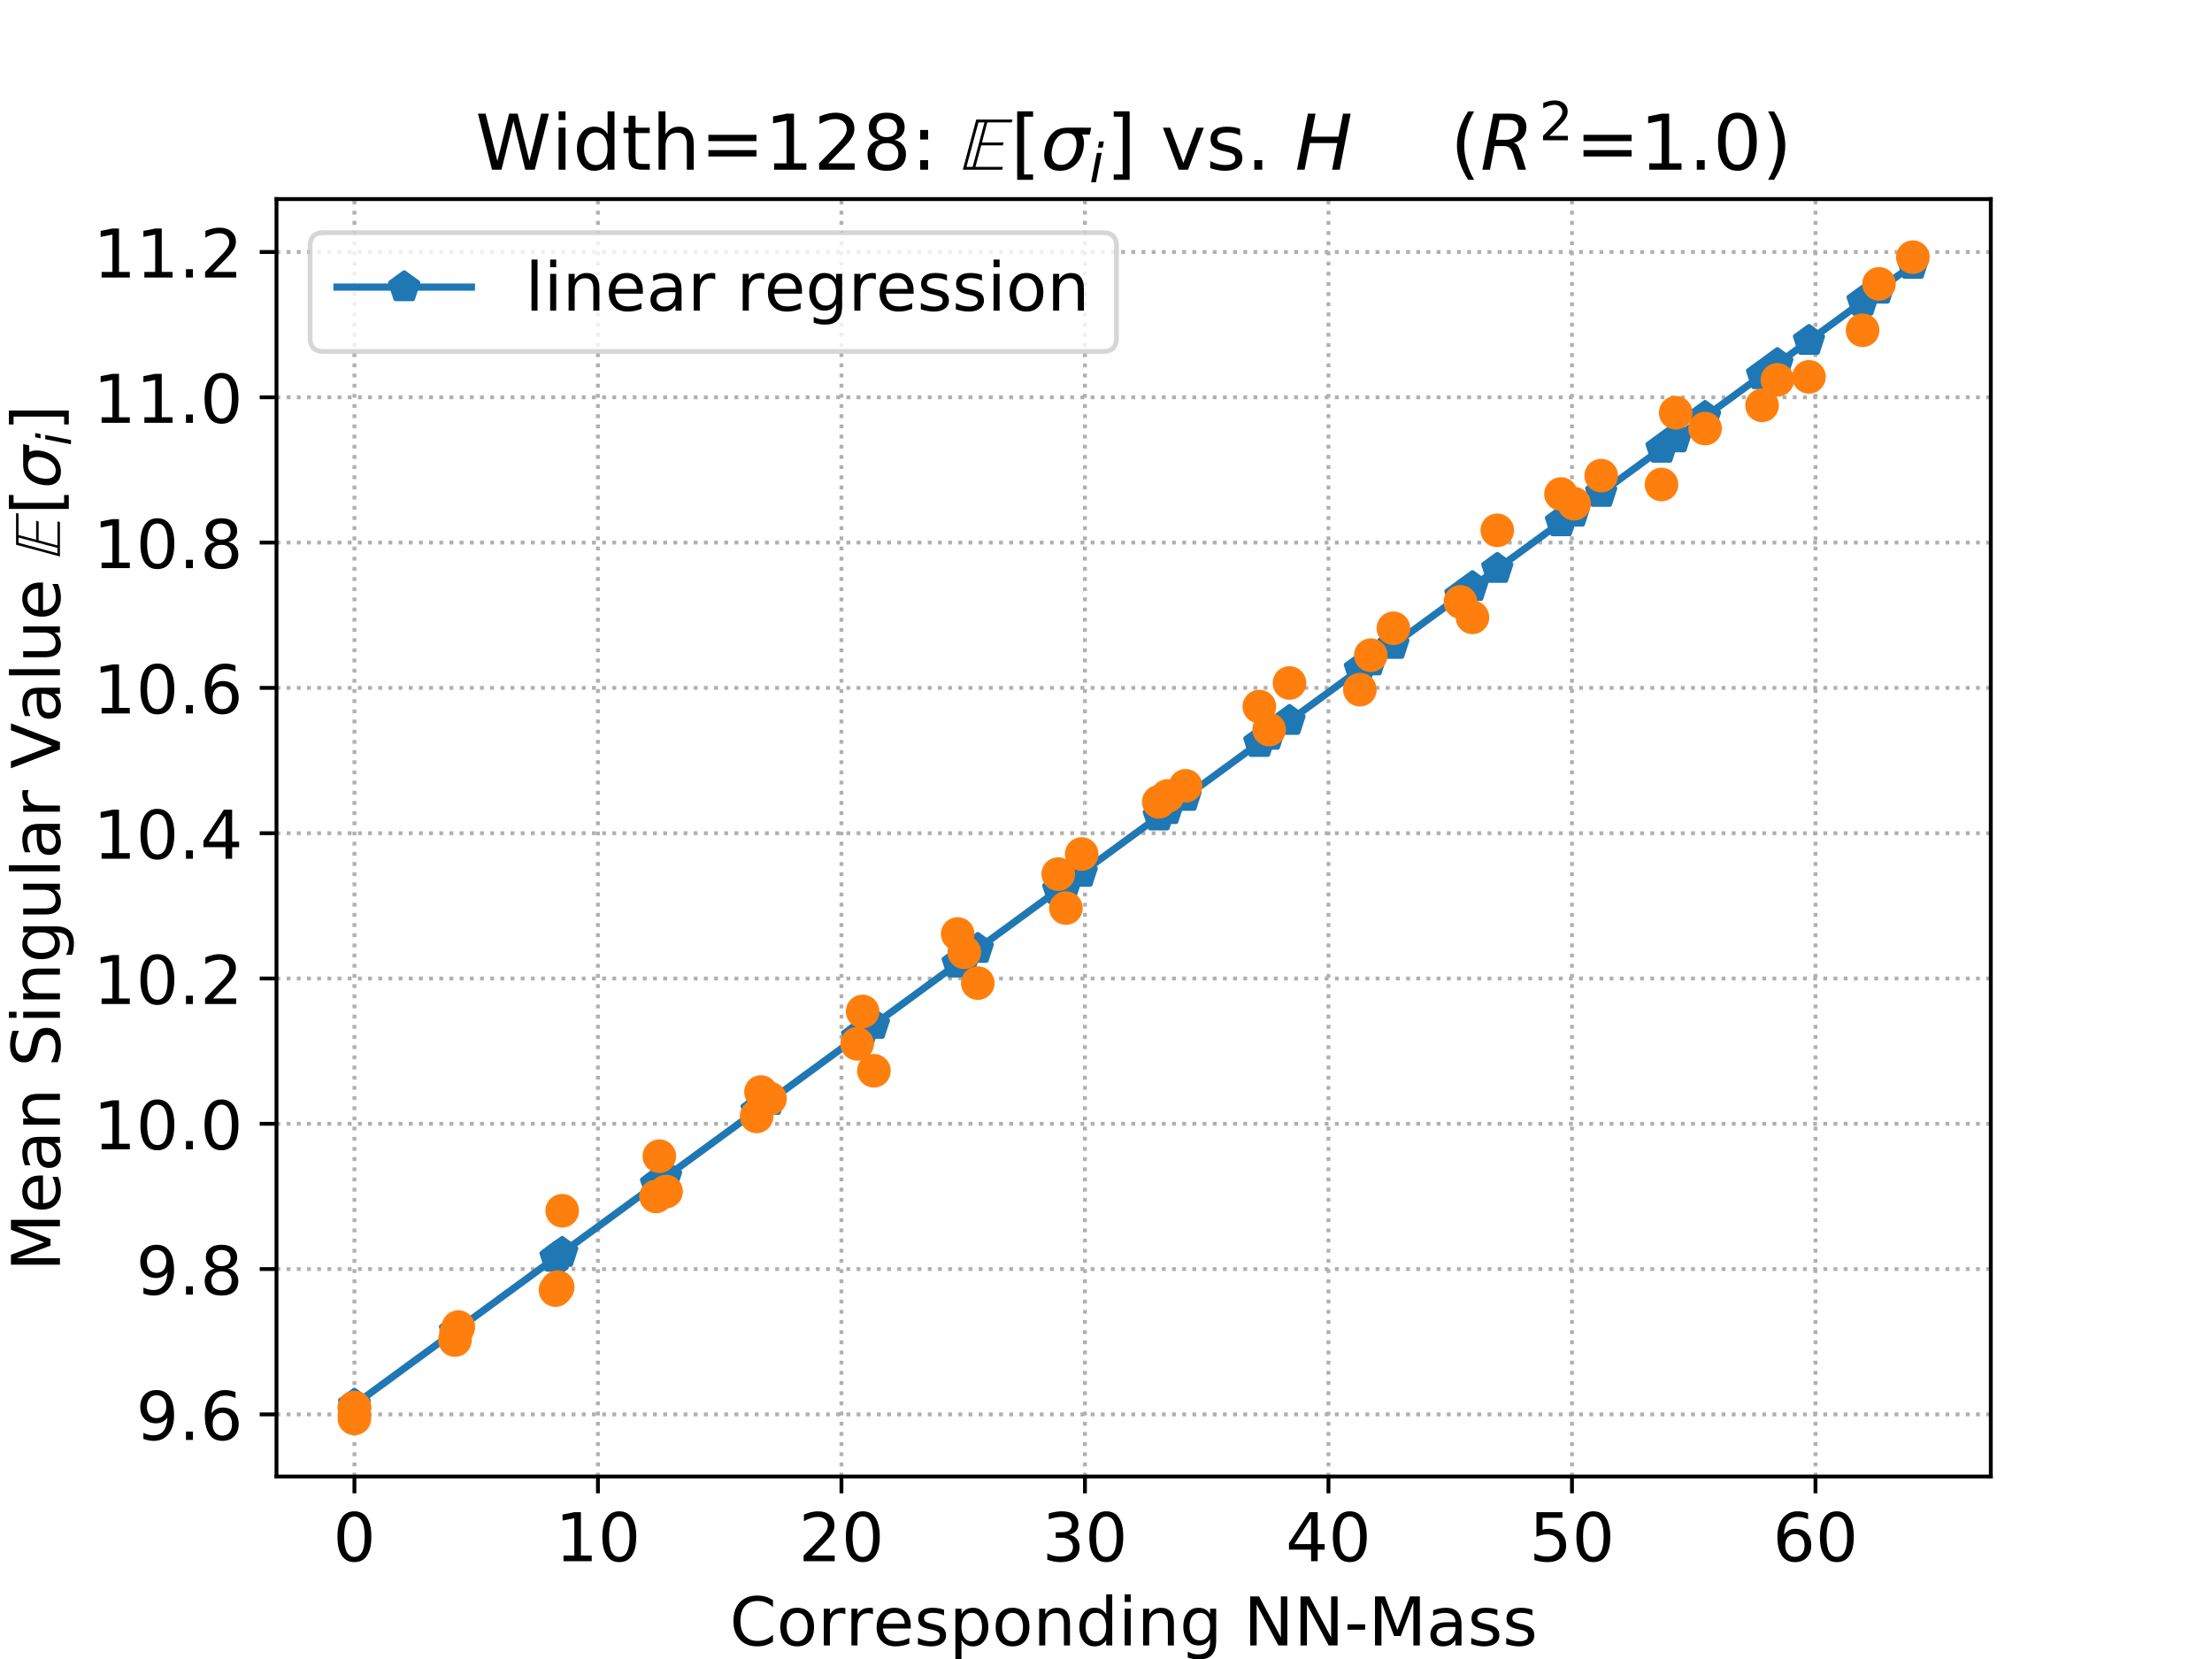 <?xml version="1.0" encoding="utf-8" standalone="no"?>
<!DOCTYPE svg PUBLIC "-//W3C//DTD SVG 1.1//EN"
  "http://www.w3.org/Graphics/SVG/1.1/DTD/svg11.dtd">
<!-- Created with matplotlib (https://matplotlib.org/) -->
<svg height="345.6pt" version="1.1" viewBox="0 0 460.8 345.6" width="460.8pt" xmlns="http://www.w3.org/2000/svg" xmlns:xlink="http://www.w3.org/1999/xlink">
 <defs>
  <style type="text/css">
*{stroke-linecap:butt;stroke-linejoin:round;}
  </style>
 </defs>
 <g id="figure_1">
  <g id="patch_1">
   <path d="M 0 345.6 
L 460.8 345.6 
L 460.8 0 
L 0 0 
z
" style="fill:#ffffff;"/>
  </g>
  <g id="axes_1">
   <g id="patch_2">
    <path d="M 57.6 307.584 
L 414.72 307.584 
L 414.72 41.472 
L 57.6 41.472 
z
" style="fill:#ffffff;"/>
   </g>
   <g id="matplotlib.axis_1">
    <g id="xtick_1">
     <g id="line2d_1">
      <path clip-path="url(#p4b15bfc94d)" d="M 73.833 307.584 
L 73.833 41.472 
" style="fill:none;stroke:#b0b0b0;stroke-dasharray:0.8,1.32;stroke-dashoffset:0;stroke-width:0.8;"/>
     </g>
     <g id="line2d_2">
      <defs>
       <path d="M 0 0 
L 0 3.5 
" id="m7ead5af8ed" style="stroke:#000000;stroke-width:0.8;"/>
      </defs>
      <g>
       <use style="stroke:#000000;stroke-width:0.8;" x="73.833" xlink:href="#m7ead5af8ed" y="307.584"/>
      </g>
     </g>
     <g id="text_1">
      <!-- 0 -->
      <defs>
       <path d="M 31.781 66.406 
Q 24.172 66.406 20.328 58.906 
Q 16.5 51.422 16.5 36.375 
Q 16.5 21.391 20.328 13.891 
Q 24.172 6.391 31.781 6.391 
Q 39.453 6.391 43.281 13.891 
Q 47.125 21.391 47.125 36.375 
Q 47.125 51.422 43.281 58.906 
Q 39.453 66.406 31.781 66.406 
z
M 31.781 74.219 
Q 44.047 74.219 50.516 64.516 
Q 56.984 54.828 56.984 36.375 
Q 56.984 17.969 50.516 8.266 
Q 44.047 -1.422 31.781 -1.422 
Q 19.531 -1.422 13.062 8.266 
Q 6.594 17.969 6.594 36.375 
Q 6.594 54.828 13.062 64.516 
Q 19.531 74.219 31.781 74.219 
z
" id="DejaVuSans-48"/>
      </defs>
      <g transform="translate(69.379 325.222)scale(0.14 -0.14)">
       <use xlink:href="#DejaVuSans-48"/>
      </g>
     </g>
    </g>
    <g id="xtick_2">
     <g id="line2d_3">
      <path clip-path="url(#p4b15bfc94d)" d="M 124.56 307.584 
L 124.56 41.472 
" style="fill:none;stroke:#b0b0b0;stroke-dasharray:0.8,1.32;stroke-dashoffset:0;stroke-width:0.8;"/>
     </g>
     <g id="line2d_4">
      <g>
       <use style="stroke:#000000;stroke-width:0.8;" x="124.56" xlink:href="#m7ead5af8ed" y="307.584"/>
      </g>
     </g>
     <g id="text_2">
      <!-- 10 -->
      <defs>
       <path d="M 12.406 8.297 
L 28.516 8.297 
L 28.516 63.922 
L 10.984 60.406 
L 10.984 69.391 
L 28.422 72.906 
L 38.281 72.906 
L 38.281 8.297 
L 54.391 8.297 
L 54.391 0 
L 12.406 0 
z
" id="DejaVuSans-49"/>
      </defs>
      <g transform="translate(115.653 325.222)scale(0.14 -0.14)">
       <use xlink:href="#DejaVuSans-49"/>
       <use x="63.623" xlink:href="#DejaVuSans-48"/>
      </g>
     </g>
    </g>
    <g id="xtick_3">
     <g id="line2d_5">
      <path clip-path="url(#p4b15bfc94d)" d="M 175.287 307.584 
L 175.287 41.472 
" style="fill:none;stroke:#b0b0b0;stroke-dasharray:0.8,1.32;stroke-dashoffset:0;stroke-width:0.8;"/>
     </g>
     <g id="line2d_6">
      <g>
       <use style="stroke:#000000;stroke-width:0.8;" x="175.287" xlink:href="#m7ead5af8ed" y="307.584"/>
      </g>
     </g>
     <g id="text_3">
      <!-- 20 -->
      <defs>
       <path d="M 19.188 8.297 
L 53.609 8.297 
L 53.609 0 
L 7.328 0 
L 7.328 8.297 
Q 12.938 14.109 22.625 23.891 
Q 32.328 33.688 34.812 36.531 
Q 39.547 41.844 41.422 45.531 
Q 43.312 49.219 43.312 52.781 
Q 43.312 58.594 39.234 62.25 
Q 35.156 65.922 28.609 65.922 
Q 23.969 65.922 18.812 64.312 
Q 13.672 62.703 7.812 59.422 
L 7.812 69.391 
Q 13.766 71.781 18.938 73 
Q 24.125 74.219 28.422 74.219 
Q 39.75 74.219 46.484 68.547 
Q 53.219 62.891 53.219 53.422 
Q 53.219 48.922 51.531 44.891 
Q 49.859 40.875 45.406 35.406 
Q 44.188 33.984 37.641 27.219 
Q 31.109 20.453 19.188 8.297 
z
" id="DejaVuSans-50"/>
      </defs>
      <g transform="translate(166.38 325.222)scale(0.14 -0.14)">
       <use xlink:href="#DejaVuSans-50"/>
       <use x="63.623" xlink:href="#DejaVuSans-48"/>
      </g>
     </g>
    </g>
    <g id="xtick_4">
     <g id="line2d_7">
      <path clip-path="url(#p4b15bfc94d)" d="M 226.015 307.584 
L 226.015 41.472 
" style="fill:none;stroke:#b0b0b0;stroke-dasharray:0.8,1.32;stroke-dashoffset:0;stroke-width:0.8;"/>
     </g>
     <g id="line2d_8">
      <g>
       <use style="stroke:#000000;stroke-width:0.8;" x="226.015" xlink:href="#m7ead5af8ed" y="307.584"/>
      </g>
     </g>
     <g id="text_4">
      <!-- 30 -->
      <defs>
       <path d="M 40.578 39.312 
Q 47.656 37.797 51.625 33 
Q 55.609 28.219 55.609 21.188 
Q 55.609 10.406 48.188 4.484 
Q 40.766 -1.422 27.094 -1.422 
Q 22.516 -1.422 17.656 -0.516 
Q 12.797 0.391 7.625 2.203 
L 7.625 11.719 
Q 11.719 9.328 16.594 8.109 
Q 21.484 6.891 26.812 6.891 
Q 36.078 6.891 40.938 10.547 
Q 45.797 14.203 45.797 21.188 
Q 45.797 27.641 41.281 31.266 
Q 36.766 34.906 28.719 34.906 
L 20.219 34.906 
L 20.219 43.016 
L 29.109 43.016 
Q 36.375 43.016 40.234 45.922 
Q 44.094 48.828 44.094 54.297 
Q 44.094 59.906 40.109 62.906 
Q 36.141 65.922 28.719 65.922 
Q 24.656 65.922 20.016 65.031 
Q 15.375 64.156 9.812 62.312 
L 9.812 71.094 
Q 15.438 72.656 20.344 73.438 
Q 25.25 74.219 29.594 74.219 
Q 40.828 74.219 47.359 69.109 
Q 53.906 64.016 53.906 55.328 
Q 53.906 49.266 50.438 45.094 
Q 46.969 40.922 40.578 39.312 
z
" id="DejaVuSans-51"/>
      </defs>
      <g transform="translate(217.107 325.222)scale(0.14 -0.14)">
       <use xlink:href="#DejaVuSans-51"/>
       <use x="63.623" xlink:href="#DejaVuSans-48"/>
      </g>
     </g>
    </g>
    <g id="xtick_5">
     <g id="line2d_9">
      <path clip-path="url(#p4b15bfc94d)" d="M 276.742 307.584 
L 276.742 41.472 
" style="fill:none;stroke:#b0b0b0;stroke-dasharray:0.8,1.32;stroke-dashoffset:0;stroke-width:0.8;"/>
     </g>
     <g id="line2d_10">
      <g>
       <use style="stroke:#000000;stroke-width:0.8;" x="276.742" xlink:href="#m7ead5af8ed" y="307.584"/>
      </g>
     </g>
     <g id="text_5">
      <!-- 40 -->
      <defs>
       <path d="M 37.797 64.312 
L 12.891 25.391 
L 37.797 25.391 
z
M 35.203 72.906 
L 47.609 72.906 
L 47.609 25.391 
L 58.016 25.391 
L 58.016 17.188 
L 47.609 17.188 
L 47.609 0 
L 37.797 0 
L 37.797 17.188 
L 4.891 17.188 
L 4.891 26.703 
z
" id="DejaVuSans-52"/>
      </defs>
      <g transform="translate(267.834 325.222)scale(0.14 -0.14)">
       <use xlink:href="#DejaVuSans-52"/>
       <use x="63.623" xlink:href="#DejaVuSans-48"/>
      </g>
     </g>
    </g>
    <g id="xtick_6">
     <g id="line2d_11">
      <path clip-path="url(#p4b15bfc94d)" d="M 327.469 307.584 
L 327.469 41.472 
" style="fill:none;stroke:#b0b0b0;stroke-dasharray:0.8,1.32;stroke-dashoffset:0;stroke-width:0.8;"/>
     </g>
     <g id="line2d_12">
      <g>
       <use style="stroke:#000000;stroke-width:0.8;" x="327.469" xlink:href="#m7ead5af8ed" y="307.584"/>
      </g>
     </g>
     <g id="text_6">
      <!-- 50 -->
      <defs>
       <path d="M 10.797 72.906 
L 49.516 72.906 
L 49.516 64.594 
L 19.828 64.594 
L 19.828 46.734 
Q 21.969 47.469 24.109 47.828 
Q 26.266 48.188 28.422 48.188 
Q 40.625 48.188 47.75 41.5 
Q 54.891 34.812 54.891 23.391 
Q 54.891 11.625 47.562 5.094 
Q 40.234 -1.422 26.906 -1.422 
Q 22.312 -1.422 17.547 -0.641 
Q 12.797 0.141 7.719 1.703 
L 7.719 11.625 
Q 12.109 9.234 16.797 8.062 
Q 21.484 6.891 26.703 6.891 
Q 35.156 6.891 40.078 11.328 
Q 45.016 15.766 45.016 23.391 
Q 45.016 31 40.078 35.438 
Q 35.156 39.891 26.703 39.891 
Q 22.75 39.891 18.812 39.016 
Q 14.891 38.141 10.797 36.281 
z
" id="DejaVuSans-53"/>
      </defs>
      <g transform="translate(318.562 325.222)scale(0.14 -0.14)">
       <use xlink:href="#DejaVuSans-53"/>
       <use x="63.623" xlink:href="#DejaVuSans-48"/>
      </g>
     </g>
    </g>
    <g id="xtick_7">
     <g id="line2d_13">
      <path clip-path="url(#p4b15bfc94d)" d="M 378.196 307.584 
L 378.196 41.472 
" style="fill:none;stroke:#b0b0b0;stroke-dasharray:0.8,1.32;stroke-dashoffset:0;stroke-width:0.8;"/>
     </g>
     <g id="line2d_14">
      <g>
       <use style="stroke:#000000;stroke-width:0.8;" x="378.196" xlink:href="#m7ead5af8ed" y="307.584"/>
      </g>
     </g>
     <g id="text_7">
      <!-- 60 -->
      <defs>
       <path d="M 33.016 40.375 
Q 26.375 40.375 22.484 35.828 
Q 18.609 31.297 18.609 23.391 
Q 18.609 15.531 22.484 10.953 
Q 26.375 6.391 33.016 6.391 
Q 39.656 6.391 43.531 10.953 
Q 47.406 15.531 47.406 23.391 
Q 47.406 31.297 43.531 35.828 
Q 39.656 40.375 33.016 40.375 
z
M 52.594 71.297 
L 52.594 62.312 
Q 48.875 64.062 45.094 64.984 
Q 41.312 65.922 37.594 65.922 
Q 27.828 65.922 22.672 59.328 
Q 17.531 52.734 16.797 39.406 
Q 19.672 43.656 24.016 45.922 
Q 28.375 48.188 33.594 48.188 
Q 44.578 48.188 50.953 41.516 
Q 57.328 34.859 57.328 23.391 
Q 57.328 12.156 50.688 5.359 
Q 44.047 -1.422 33.016 -1.422 
Q 20.359 -1.422 13.672 8.266 
Q 6.984 17.969 6.984 36.375 
Q 6.984 53.656 15.188 63.938 
Q 23.391 74.219 37.203 74.219 
Q 40.922 74.219 44.703 73.484 
Q 48.484 72.75 52.594 71.297 
z
" id="DejaVuSans-54"/>
      </defs>
      <g transform="translate(369.289 325.222)scale(0.14 -0.14)">
       <use xlink:href="#DejaVuSans-54"/>
       <use x="63.623" xlink:href="#DejaVuSans-48"/>
      </g>
     </g>
    </g>
    <g id="text_8">
     <!-- Corresponding NN-Mass -->
     <defs>
      <path d="M 64.406 67.281 
L 64.406 56.891 
Q 59.422 61.531 53.781 63.812 
Q 48.141 66.109 41.797 66.109 
Q 29.297 66.109 22.656 58.469 
Q 16.016 50.828 16.016 36.375 
Q 16.016 21.969 22.656 14.328 
Q 29.297 6.688 41.797 6.688 
Q 48.141 6.688 53.781 8.984 
Q 59.422 11.281 64.406 15.922 
L 64.406 5.609 
Q 59.234 2.094 53.438 0.328 
Q 47.656 -1.422 41.219 -1.422 
Q 24.656 -1.422 15.125 8.703 
Q 5.609 18.844 5.609 36.375 
Q 5.609 53.953 15.125 64.078 
Q 24.656 74.219 41.219 74.219 
Q 47.75 74.219 53.531 72.484 
Q 59.328 70.75 64.406 67.281 
z
" id="DejaVuSans-67"/>
      <path d="M 30.609 48.391 
Q 23.391 48.391 19.188 42.75 
Q 14.984 37.109 14.984 27.297 
Q 14.984 17.484 19.156 11.844 
Q 23.344 6.203 30.609 6.203 
Q 37.797 6.203 41.984 11.859 
Q 46.188 17.531 46.188 27.297 
Q 46.188 37.016 41.984 42.703 
Q 37.797 48.391 30.609 48.391 
z
M 30.609 56 
Q 42.328 56 49.016 48.375 
Q 55.719 40.766 55.719 27.297 
Q 55.719 13.875 49.016 6.219 
Q 42.328 -1.422 30.609 -1.422 
Q 18.844 -1.422 12.172 6.219 
Q 5.516 13.875 5.516 27.297 
Q 5.516 40.766 12.172 48.375 
Q 18.844 56 30.609 56 
z
" id="DejaVuSans-111"/>
      <path d="M 41.109 46.297 
Q 39.594 47.172 37.812 47.578 
Q 36.031 48 33.891 48 
Q 26.266 48 22.188 43.047 
Q 18.109 38.094 18.109 28.812 
L 18.109 0 
L 9.078 0 
L 9.078 54.688 
L 18.109 54.688 
L 18.109 46.188 
Q 20.953 51.172 25.484 53.578 
Q 30.031 56 36.531 56 
Q 37.453 56 38.578 55.875 
Q 39.703 55.766 41.062 55.516 
z
" id="DejaVuSans-114"/>
      <path d="M 56.203 29.594 
L 56.203 25.203 
L 14.891 25.203 
Q 15.484 15.922 20.484 11.062 
Q 25.484 6.203 34.422 6.203 
Q 39.594 6.203 44.453 7.469 
Q 49.312 8.734 54.109 11.281 
L 54.109 2.781 
Q 49.266 0.734 44.188 -0.344 
Q 39.109 -1.422 33.891 -1.422 
Q 20.797 -1.422 13.156 6.188 
Q 5.516 13.812 5.516 26.812 
Q 5.516 40.234 12.766 48.109 
Q 20.016 56 32.328 56 
Q 43.359 56 49.781 48.891 
Q 56.203 41.797 56.203 29.594 
z
M 47.219 32.234 
Q 47.125 39.594 43.094 43.984 
Q 39.062 48.391 32.422 48.391 
Q 24.906 48.391 20.391 44.141 
Q 15.875 39.891 15.188 32.172 
z
" id="DejaVuSans-101"/>
      <path d="M 44.281 53.078 
L 44.281 44.578 
Q 40.484 46.531 36.375 47.5 
Q 32.281 48.484 27.875 48.484 
Q 21.188 48.484 17.844 46.438 
Q 14.5 44.391 14.5 40.281 
Q 14.5 37.156 16.891 35.375 
Q 19.281 33.594 26.516 31.984 
L 29.594 31.297 
Q 39.156 29.25 43.188 25.516 
Q 47.219 21.781 47.219 15.094 
Q 47.219 7.469 41.188 3.016 
Q 35.156 -1.422 24.609 -1.422 
Q 20.219 -1.422 15.453 -0.562 
Q 10.688 0.297 5.422 2 
L 5.422 11.281 
Q 10.406 8.688 15.234 7.391 
Q 20.062 6.109 24.812 6.109 
Q 31.156 6.109 34.562 8.281 
Q 37.984 10.453 37.984 14.406 
Q 37.984 18.062 35.516 20.016 
Q 33.062 21.969 24.703 23.781 
L 21.578 24.516 
Q 13.234 26.266 9.516 29.906 
Q 5.812 33.547 5.812 39.891 
Q 5.812 47.609 11.281 51.797 
Q 16.75 56 26.812 56 
Q 31.781 56 36.172 55.266 
Q 40.578 54.547 44.281 53.078 
z
" id="DejaVuSans-115"/>
      <path d="M 18.109 8.203 
L 18.109 -20.797 
L 9.078 -20.797 
L 9.078 54.688 
L 18.109 54.688 
L 18.109 46.391 
Q 20.953 51.266 25.266 53.625 
Q 29.594 56 35.594 56 
Q 45.562 56 51.781 48.094 
Q 58.016 40.188 58.016 27.297 
Q 58.016 14.406 51.781 6.484 
Q 45.562 -1.422 35.594 -1.422 
Q 29.594 -1.422 25.266 0.953 
Q 20.953 3.328 18.109 8.203 
z
M 48.688 27.297 
Q 48.688 37.203 44.609 42.844 
Q 40.531 48.484 33.406 48.484 
Q 26.266 48.484 22.188 42.844 
Q 18.109 37.203 18.109 27.297 
Q 18.109 17.391 22.188 11.75 
Q 26.266 6.109 33.406 6.109 
Q 40.531 6.109 44.609 11.75 
Q 48.688 17.391 48.688 27.297 
z
" id="DejaVuSans-112"/>
      <path d="M 54.891 33.016 
L 54.891 0 
L 45.906 0 
L 45.906 32.719 
Q 45.906 40.484 42.875 44.328 
Q 39.844 48.188 33.797 48.188 
Q 26.516 48.188 22.312 43.547 
Q 18.109 38.922 18.109 30.906 
L 18.109 0 
L 9.078 0 
L 9.078 54.688 
L 18.109 54.688 
L 18.109 46.188 
Q 21.344 51.125 25.703 53.562 
Q 30.078 56 35.797 56 
Q 45.219 56 50.047 50.172 
Q 54.891 44.344 54.891 33.016 
z
" id="DejaVuSans-110"/>
      <path d="M 45.406 46.391 
L 45.406 75.984 
L 54.391 75.984 
L 54.391 0 
L 45.406 0 
L 45.406 8.203 
Q 42.578 3.328 38.25 0.953 
Q 33.938 -1.422 27.875 -1.422 
Q 17.969 -1.422 11.734 6.484 
Q 5.516 14.406 5.516 27.297 
Q 5.516 40.188 11.734 48.094 
Q 17.969 56 27.875 56 
Q 33.938 56 38.25 53.625 
Q 42.578 51.266 45.406 46.391 
z
M 14.797 27.297 
Q 14.797 17.391 18.875 11.75 
Q 22.953 6.109 30.078 6.109 
Q 37.203 6.109 41.297 11.75 
Q 45.406 17.391 45.406 27.297 
Q 45.406 37.203 41.297 42.844 
Q 37.203 48.484 30.078 48.484 
Q 22.953 48.484 18.875 42.844 
Q 14.797 37.203 14.797 27.297 
z
" id="DejaVuSans-100"/>
      <path d="M 9.422 54.688 
L 18.406 54.688 
L 18.406 0 
L 9.422 0 
z
M 9.422 75.984 
L 18.406 75.984 
L 18.406 64.594 
L 9.422 64.594 
z
" id="DejaVuSans-105"/>
      <path d="M 45.406 27.984 
Q 45.406 37.75 41.375 43.109 
Q 37.359 48.484 30.078 48.484 
Q 22.859 48.484 18.828 43.109 
Q 14.797 37.75 14.797 27.984 
Q 14.797 18.266 18.828 12.891 
Q 22.859 7.516 30.078 7.516 
Q 37.359 7.516 41.375 12.891 
Q 45.406 18.266 45.406 27.984 
z
M 54.391 6.781 
Q 54.391 -7.172 48.188 -13.984 
Q 42 -20.797 29.203 -20.797 
Q 24.469 -20.797 20.266 -20.094 
Q 16.062 -19.391 12.109 -17.922 
L 12.109 -9.188 
Q 16.062 -11.328 19.922 -12.344 
Q 23.781 -13.375 27.781 -13.375 
Q 36.625 -13.375 41.016 -8.766 
Q 45.406 -4.156 45.406 5.172 
L 45.406 9.625 
Q 42.625 4.781 38.281 2.391 
Q 33.938 0 27.875 0 
Q 17.828 0 11.672 7.656 
Q 5.516 15.328 5.516 27.984 
Q 5.516 40.672 11.672 48.328 
Q 17.828 56 27.875 56 
Q 33.938 56 38.281 53.609 
Q 42.625 51.219 45.406 46.391 
L 45.406 54.688 
L 54.391 54.688 
z
" id="DejaVuSans-103"/>
      <path id="DejaVuSans-32"/>
      <path d="M 9.812 72.906 
L 23.094 72.906 
L 55.422 11.922 
L 55.422 72.906 
L 64.984 72.906 
L 64.984 0 
L 51.703 0 
L 19.391 60.984 
L 19.391 0 
L 9.812 0 
z
" id="DejaVuSans-78"/>
      <path d="M 4.891 31.391 
L 31.203 31.391 
L 31.203 23.391 
L 4.891 23.391 
z
" id="DejaVuSans-45"/>
      <path d="M 9.812 72.906 
L 24.516 72.906 
L 43.109 23.297 
L 61.812 72.906 
L 76.516 72.906 
L 76.516 0 
L 66.891 0 
L 66.891 64.016 
L 48.094 14.016 
L 38.188 14.016 
L 19.391 64.016 
L 19.391 0 
L 9.812 0 
z
" id="DejaVuSans-77"/>
      <path d="M 34.281 27.484 
Q 23.391 27.484 19.188 25 
Q 14.984 22.516 14.984 16.5 
Q 14.984 11.719 18.141 8.906 
Q 21.297 6.109 26.703 6.109 
Q 34.188 6.109 38.703 11.406 
Q 43.219 16.703 43.219 25.484 
L 43.219 27.484 
z
M 52.203 31.203 
L 52.203 0 
L 43.219 0 
L 43.219 8.297 
Q 40.141 3.328 35.547 0.953 
Q 30.953 -1.422 24.312 -1.422 
Q 15.922 -1.422 10.953 3.297 
Q 6 8.016 6 15.922 
Q 6 25.141 12.172 29.828 
Q 18.359 34.516 30.609 34.516 
L 43.219 34.516 
L 43.219 35.406 
Q 43.219 41.609 39.141 45 
Q 35.062 48.391 27.688 48.391 
Q 23 48.391 18.547 47.266 
Q 14.109 46.141 10.016 43.891 
L 10.016 52.203 
Q 14.938 54.109 19.578 55.047 
Q 24.219 56 28.609 56 
Q 40.484 56 46.344 49.844 
Q 52.203 43.703 52.203 31.203 
z
" id="DejaVuSans-97"/>
     </defs>
     <g transform="translate(152.005 342.771)scale(0.14 -0.14)">
      <use xlink:href="#DejaVuSans-67"/>
      <use x="69.824" xlink:href="#DejaVuSans-111"/>
      <use x="131.006" xlink:href="#DejaVuSans-114"/>
      <use x="172.104" xlink:href="#DejaVuSans-114"/>
      <use x="213.186" xlink:href="#DejaVuSans-101"/>
      <use x="274.709" xlink:href="#DejaVuSans-115"/>
      <use x="326.809" xlink:href="#DejaVuSans-112"/>
      <use x="390.285" xlink:href="#DejaVuSans-111"/>
      <use x="451.467" xlink:href="#DejaVuSans-110"/>
      <use x="514.846" xlink:href="#DejaVuSans-100"/>
      <use x="578.322" xlink:href="#DejaVuSans-105"/>
      <use x="606.105" xlink:href="#DejaVuSans-110"/>
      <use x="669.484" xlink:href="#DejaVuSans-103"/>
      <use x="732.961" xlink:href="#DejaVuSans-32"/>
      <use x="764.748" xlink:href="#DejaVuSans-78"/>
      <use x="839.553" xlink:href="#DejaVuSans-78"/>
      <use x="914.357" xlink:href="#DejaVuSans-45"/>
      <use x="950.441" xlink:href="#DejaVuSans-77"/>
      <use x="1036.721" xlink:href="#DejaVuSans-97"/>
      <use x="1098" xlink:href="#DejaVuSans-115"/>
      <use x="1150.1" xlink:href="#DejaVuSans-115"/>
     </g>
    </g>
   </g>
   <g id="matplotlib.axis_2">
    <g id="ytick_1">
     <g id="line2d_15">
      <path clip-path="url(#p4b15bfc94d)" d="M 57.6 294.642 
L 414.72 294.642 
" style="fill:none;stroke:#b0b0b0;stroke-dasharray:0.8,1.32;stroke-dashoffset:0;stroke-width:0.8;"/>
     </g>
     <g id="line2d_16">
      <defs>
       <path d="M 0 0 
L -3.5 0 
" id="m0103aa1f0a" style="stroke:#000000;stroke-width:0.8;"/>
      </defs>
      <g>
       <use style="stroke:#000000;stroke-width:0.8;" x="57.6" xlink:href="#m0103aa1f0a" y="294.642"/>
      </g>
     </g>
     <g id="text_9">
      <!-- 9.6 -->
      <defs>
       <path d="M 10.984 1.516 
L 10.984 10.5 
Q 14.703 8.734 18.5 7.812 
Q 22.312 6.891 25.984 6.891 
Q 35.75 6.891 40.891 13.453 
Q 46.047 20.016 46.781 33.406 
Q 43.953 29.203 39.594 26.953 
Q 35.25 24.703 29.984 24.703 
Q 19.047 24.703 12.672 31.312 
Q 6.297 37.938 6.297 49.422 
Q 6.297 60.641 12.938 67.422 
Q 19.578 74.219 30.609 74.219 
Q 43.266 74.219 49.922 64.516 
Q 56.594 54.828 56.594 36.375 
Q 56.594 19.141 48.406 8.859 
Q 40.234 -1.422 26.422 -1.422 
Q 22.703 -1.422 18.891 -0.688 
Q 15.094 0.047 10.984 1.516 
z
M 30.609 32.422 
Q 37.25 32.422 41.125 36.953 
Q 45.016 41.5 45.016 49.422 
Q 45.016 57.281 41.125 61.844 
Q 37.25 66.406 30.609 66.406 
Q 23.969 66.406 20.094 61.844 
Q 16.219 57.281 16.219 49.422 
Q 16.219 41.5 20.094 36.953 
Q 23.969 32.422 30.609 32.422 
z
" id="DejaVuSans-57"/>
       <path d="M 10.688 12.406 
L 21 12.406 
L 21 0 
L 10.688 0 
z
" id="DejaVuSans-46"/>
      </defs>
      <g transform="translate(28.336 299.961)scale(0.14 -0.14)">
       <use xlink:href="#DejaVuSans-57"/>
       <use x="63.623" xlink:href="#DejaVuSans-46"/>
       <use x="95.41" xlink:href="#DejaVuSans-54"/>
      </g>
     </g>
    </g>
    <g id="ytick_2">
     <g id="line2d_17">
      <path clip-path="url(#p4b15bfc94d)" d="M 57.6 264.374 
L 414.72 264.374 
" style="fill:none;stroke:#b0b0b0;stroke-dasharray:0.8,1.32;stroke-dashoffset:0;stroke-width:0.8;"/>
     </g>
     <g id="line2d_18">
      <g>
       <use style="stroke:#000000;stroke-width:0.8;" x="57.6" xlink:href="#m0103aa1f0a" y="264.374"/>
      </g>
     </g>
     <g id="text_10">
      <!-- 9.8 -->
      <defs>
       <path d="M 31.781 34.625 
Q 24.75 34.625 20.719 30.859 
Q 16.703 27.094 16.703 20.516 
Q 16.703 13.922 20.719 10.156 
Q 24.75 6.391 31.781 6.391 
Q 38.812 6.391 42.859 10.172 
Q 46.922 13.969 46.922 20.516 
Q 46.922 27.094 42.891 30.859 
Q 38.875 34.625 31.781 34.625 
z
M 21.922 38.812 
Q 15.578 40.375 12.031 44.719 
Q 8.5 49.078 8.5 55.328 
Q 8.5 64.062 14.719 69.141 
Q 20.953 74.219 31.781 74.219 
Q 42.672 74.219 48.875 69.141 
Q 55.078 64.062 55.078 55.328 
Q 55.078 49.078 51.531 44.719 
Q 48 40.375 41.703 38.812 
Q 48.828 37.156 52.797 32.312 
Q 56.781 27.484 56.781 20.516 
Q 56.781 9.906 50.312 4.234 
Q 43.844 -1.422 31.781 -1.422 
Q 19.734 -1.422 13.25 4.234 
Q 6.781 9.906 6.781 20.516 
Q 6.781 27.484 10.781 32.312 
Q 14.797 37.156 21.922 38.812 
z
M 18.312 54.391 
Q 18.312 48.734 21.844 45.562 
Q 25.391 42.391 31.781 42.391 
Q 38.141 42.391 41.719 45.562 
Q 45.312 48.734 45.312 54.391 
Q 45.312 60.062 41.719 63.234 
Q 38.141 66.406 31.781 66.406 
Q 25.391 66.406 21.844 63.234 
Q 18.312 60.062 18.312 54.391 
z
" id="DejaVuSans-56"/>
      </defs>
      <g transform="translate(28.336 269.693)scale(0.14 -0.14)">
       <use xlink:href="#DejaVuSans-57"/>
       <use x="63.623" xlink:href="#DejaVuSans-46"/>
       <use x="95.41" xlink:href="#DejaVuSans-56"/>
      </g>
     </g>
    </g>
    <g id="ytick_3">
     <g id="line2d_19">
      <path clip-path="url(#p4b15bfc94d)" d="M 57.6 234.106 
L 414.72 234.106 
" style="fill:none;stroke:#b0b0b0;stroke-dasharray:0.8,1.32;stroke-dashoffset:0;stroke-width:0.8;"/>
     </g>
     <g id="line2d_20">
      <g>
       <use style="stroke:#000000;stroke-width:0.8;" x="57.6" xlink:href="#m0103aa1f0a" y="234.106"/>
      </g>
     </g>
     <g id="text_11">
      <!-- 10.0 -->
      <g transform="translate(19.428 239.425)scale(0.14 -0.14)">
       <use xlink:href="#DejaVuSans-49"/>
       <use x="63.623" xlink:href="#DejaVuSans-48"/>
       <use x="127.246" xlink:href="#DejaVuSans-46"/>
       <use x="159.033" xlink:href="#DejaVuSans-48"/>
      </g>
     </g>
    </g>
    <g id="ytick_4">
     <g id="line2d_21">
      <path clip-path="url(#p4b15bfc94d)" d="M 57.6 203.837 
L 414.72 203.837 
" style="fill:none;stroke:#b0b0b0;stroke-dasharray:0.8,1.32;stroke-dashoffset:0;stroke-width:0.8;"/>
     </g>
     <g id="line2d_22">
      <g>
       <use style="stroke:#000000;stroke-width:0.8;" x="57.6" xlink:href="#m0103aa1f0a" y="203.837"/>
      </g>
     </g>
     <g id="text_12">
      <!-- 10.2 -->
      <g transform="translate(19.428 209.156)scale(0.14 -0.14)">
       <use xlink:href="#DejaVuSans-49"/>
       <use x="63.623" xlink:href="#DejaVuSans-48"/>
       <use x="127.246" xlink:href="#DejaVuSans-46"/>
       <use x="159.033" xlink:href="#DejaVuSans-50"/>
      </g>
     </g>
    </g>
    <g id="ytick_5">
     <g id="line2d_23">
      <path clip-path="url(#p4b15bfc94d)" d="M 57.6 173.569 
L 414.72 173.569 
" style="fill:none;stroke:#b0b0b0;stroke-dasharray:0.8,1.32;stroke-dashoffset:0;stroke-width:0.8;"/>
     </g>
     <g id="line2d_24">
      <g>
       <use style="stroke:#000000;stroke-width:0.8;" x="57.6" xlink:href="#m0103aa1f0a" y="173.569"/>
      </g>
     </g>
     <g id="text_13">
      <!-- 10.4 -->
      <g transform="translate(19.428 178.888)scale(0.14 -0.14)">
       <use xlink:href="#DejaVuSans-49"/>
       <use x="63.623" xlink:href="#DejaVuSans-48"/>
       <use x="127.246" xlink:href="#DejaVuSans-46"/>
       <use x="159.033" xlink:href="#DejaVuSans-52"/>
      </g>
     </g>
    </g>
    <g id="ytick_6">
     <g id="line2d_25">
      <path clip-path="url(#p4b15bfc94d)" d="M 57.6 143.3 
L 414.72 143.3 
" style="fill:none;stroke:#b0b0b0;stroke-dasharray:0.8,1.32;stroke-dashoffset:0;stroke-width:0.8;"/>
     </g>
     <g id="line2d_26">
      <g>
       <use style="stroke:#000000;stroke-width:0.8;" x="57.6" xlink:href="#m0103aa1f0a" y="143.3"/>
      </g>
     </g>
     <g id="text_14">
      <!-- 10.6 -->
      <g transform="translate(19.428 148.619)scale(0.14 -0.14)">
       <use xlink:href="#DejaVuSans-49"/>
       <use x="63.623" xlink:href="#DejaVuSans-48"/>
       <use x="127.246" xlink:href="#DejaVuSans-46"/>
       <use x="159.033" xlink:href="#DejaVuSans-54"/>
      </g>
     </g>
    </g>
    <g id="ytick_7">
     <g id="line2d_27">
      <path clip-path="url(#p4b15bfc94d)" d="M 57.6 113.032 
L 414.72 113.032 
" style="fill:none;stroke:#b0b0b0;stroke-dasharray:0.8,1.32;stroke-dashoffset:0;stroke-width:0.8;"/>
     </g>
     <g id="line2d_28">
      <g>
       <use style="stroke:#000000;stroke-width:0.8;" x="57.6" xlink:href="#m0103aa1f0a" y="113.032"/>
      </g>
     </g>
     <g id="text_15">
      <!-- 10.8 -->
      <g transform="translate(19.428 118.351)scale(0.14 -0.14)">
       <use xlink:href="#DejaVuSans-49"/>
       <use x="63.623" xlink:href="#DejaVuSans-48"/>
       <use x="127.246" xlink:href="#DejaVuSans-46"/>
       <use x="159.033" xlink:href="#DejaVuSans-56"/>
      </g>
     </g>
    </g>
    <g id="ytick_8">
     <g id="line2d_29">
      <path clip-path="url(#p4b15bfc94d)" d="M 57.6 82.763 
L 414.72 82.763 
" style="fill:none;stroke:#b0b0b0;stroke-dasharray:0.8,1.32;stroke-dashoffset:0;stroke-width:0.8;"/>
     </g>
     <g id="line2d_30">
      <g>
       <use style="stroke:#000000;stroke-width:0.8;" x="57.6" xlink:href="#m0103aa1f0a" y="82.763"/>
      </g>
     </g>
     <g id="text_16">
      <!-- 11.0 -->
      <g transform="translate(19.428 88.082)scale(0.14 -0.14)">
       <use xlink:href="#DejaVuSans-49"/>
       <use x="63.623" xlink:href="#DejaVuSans-49"/>
       <use x="127.246" xlink:href="#DejaVuSans-46"/>
       <use x="159.033" xlink:href="#DejaVuSans-48"/>
      </g>
     </g>
    </g>
    <g id="ytick_9">
     <g id="line2d_31">
      <path clip-path="url(#p4b15bfc94d)" d="M 57.6 52.495 
L 414.72 52.495 
" style="fill:none;stroke:#b0b0b0;stroke-dasharray:0.8,1.32;stroke-dashoffset:0;stroke-width:0.8;"/>
     </g>
     <g id="line2d_32">
      <g>
       <use style="stroke:#000000;stroke-width:0.8;" x="57.6" xlink:href="#m0103aa1f0a" y="52.495"/>
      </g>
     </g>
     <g id="text_17">
      <!-- 11.2 -->
      <g transform="translate(19.428 57.814)scale(0.14 -0.14)">
       <use xlink:href="#DejaVuSans-49"/>
       <use x="63.623" xlink:href="#DejaVuSans-49"/>
       <use x="127.246" xlink:href="#DejaVuSans-46"/>
       <use x="159.033" xlink:href="#DejaVuSans-50"/>
      </g>
     </g>
    </g>
    <g id="text_18">
     <!-- Mean Singular Value $\mathbb{E}[\sigma_i]$ -->
     <defs>
      <path d="M 53.516 70.516 
L 53.516 60.891 
Q 47.906 63.578 42.922 64.891 
Q 37.938 66.219 33.297 66.219 
Q 25.25 66.219 20.875 63.094 
Q 16.5 59.969 16.5 54.203 
Q 16.5 49.359 19.406 46.891 
Q 22.312 44.438 30.422 42.922 
L 36.375 41.703 
Q 47.406 39.594 52.656 34.297 
Q 57.906 29 57.906 20.125 
Q 57.906 9.516 50.797 4.047 
Q 43.703 -1.422 29.984 -1.422 
Q 24.812 -1.422 18.969 -0.25 
Q 13.141 0.922 6.891 3.219 
L 6.891 13.375 
Q 12.891 10.016 18.656 8.297 
Q 24.422 6.594 29.984 6.594 
Q 38.422 6.594 43.016 9.906 
Q 47.609 13.234 47.609 19.391 
Q 47.609 24.75 44.312 27.781 
Q 41.016 30.812 33.5 32.328 
L 27.484 33.5 
Q 16.453 35.688 11.516 40.375 
Q 6.594 45.062 6.594 53.422 
Q 6.594 63.094 13.406 68.656 
Q 20.219 74.219 32.172 74.219 
Q 37.312 74.219 42.625 73.281 
Q 47.953 72.359 53.516 70.516 
z
" id="DejaVuSans-83"/>
      <path d="M 8.5 21.578 
L 8.5 54.688 
L 17.484 54.688 
L 17.484 21.922 
Q 17.484 14.156 20.5 10.266 
Q 23.531 6.391 29.594 6.391 
Q 36.859 6.391 41.078 11.031 
Q 45.312 15.672 45.312 23.688 
L 45.312 54.688 
L 54.297 54.688 
L 54.297 0 
L 45.312 0 
L 45.312 8.406 
Q 42.047 3.422 37.719 1 
Q 33.406 -1.422 27.688 -1.422 
Q 18.266 -1.422 13.375 4.438 
Q 8.5 10.297 8.5 21.578 
z
M 31.109 56 
z
" id="DejaVuSans-117"/>
      <path d="M 9.422 75.984 
L 18.406 75.984 
L 18.406 0 
L 9.422 0 
z
" id="DejaVuSans-108"/>
      <path d="M 28.609 0 
L 0.781 72.906 
L 11.078 72.906 
L 34.188 11.531 
L 57.328 72.906 
L 67.578 72.906 
L 39.797 0 
z
" id="DejaVuSans-86"/>
      <path d="M 66.406 65.297 
L 65.5 61.594 
L 33.594 61.594 
L 26.703 35.406 
L 54.906 35.406 
L 53.797 31.703 
L 25.703 31.703 
L 18.203 3.703 
L 53.797 3.703 
L 53 0 
L 1.703 0 
L 19.203 65.297 
z
M 29.906 61.594 
L 22.094 61.594 
L 6.5 3.703 
L 14.5 3.703 
z
" id="STIXNonUnicode-Italic-57686"/>
      <path d="M 8.594 75.984 
L 29.297 75.984 
L 29.297 69 
L 17.578 69 
L 17.578 -6.203 
L 29.297 -6.203 
L 29.297 -13.188 
L 8.594 -13.188 
z
" id="DejaVuSans-91"/>
      <path d="M 34.672 47.562 
Q 27.25 47.562 22.219 42.188 
Q 16.891 36.578 15.141 27.297 
Q 13.188 17.484 16.312 11.812 
Q 19.391 6.203 26.656 6.203 
Q 33.844 6.203 39.109 11.859 
Q 44.438 17.531 46.344 27.297 
Q 48.047 36.234 45.016 42.188 
Q 42.188 47.562 34.672 47.562 
z
M 36.078 54.734 
L 65.922 54.688 
L 64.156 45.703 
L 54.109 45.703 
Q 57.906 38.094 55.859 27.297 
Q 53.219 13.875 45.062 6.25 
Q 36.859 -1.422 25.141 -1.422 
Q 13.375 -1.422 8.203 6.25 
Q 3.031 13.875 5.672 27.297 
Q 8.25 40.766 16.406 48.391 
Q 23.188 54.734 36.078 54.734 
z
" id="DejaVuSans-Oblique-963"/>
      <path d="M 18.312 75.984 
L 27.297 75.984 
L 25.094 64.594 
L 16.109 64.594 
z
M 14.203 54.688 
L 23.188 54.688 
L 12.5 0 
L 3.516 0 
z
" id="DejaVuSans-Oblique-105"/>
      <path d="M 30.422 75.984 
L 30.422 -13.188 
L 9.719 -13.188 
L 9.719 -6.203 
L 21.391 -6.203 
L 21.391 69 
L 9.719 69 
L 9.719 75.984 
z
" id="DejaVuSans-93"/>
     </defs>
     <g transform="translate(12.488 264.828)rotate(-90)scale(0.14 -0.14)">
      <use transform="translate(0 0.016)" xlink:href="#DejaVuSans-77"/>
      <use transform="translate(86.279 0.016)" xlink:href="#DejaVuSans-101"/>
      <use transform="translate(147.803 0.016)" xlink:href="#DejaVuSans-97"/>
      <use transform="translate(209.082 0.016)" xlink:href="#DejaVuSans-110"/>
      <use transform="translate(272.461 0.016)" xlink:href="#DejaVuSans-32"/>
      <use transform="translate(304.248 0.016)" xlink:href="#DejaVuSans-83"/>
      <use transform="translate(367.725 0.016)" xlink:href="#DejaVuSans-105"/>
      <use transform="translate(395.508 0.016)" xlink:href="#DejaVuSans-110"/>
      <use transform="translate(458.887 0.016)" xlink:href="#DejaVuSans-103"/>
      <use transform="translate(522.363 0.016)" xlink:href="#DejaVuSans-117"/>
      <use transform="translate(585.742 0.016)" xlink:href="#DejaVuSans-108"/>
      <use transform="translate(613.525 0.016)" xlink:href="#DejaVuSans-97"/>
      <use transform="translate(674.805 0.016)" xlink:href="#DejaVuSans-114"/>
      <use transform="translate(715.918 0.016)" xlink:href="#DejaVuSans-32"/>
      <use transform="translate(747.705 0.016)" xlink:href="#DejaVuSans-86"/>
      <use transform="translate(816.113 0.016)" xlink:href="#DejaVuSans-97"/>
      <use transform="translate(877.393 0.016)" xlink:href="#DejaVuSans-108"/>
      <use transform="translate(905.176 0.016)" xlink:href="#DejaVuSans-117"/>
      <use transform="translate(968.555 0.016)" xlink:href="#DejaVuSans-101"/>
      <use transform="translate(1030.078 0.016)" xlink:href="#DejaVuSans-32"/>
      <use transform="translate(1061.865 0.016)" xlink:href="#STIXNonUnicode-Italic-57686"/>
      <use transform="translate(1125.765 0.016)" xlink:href="#DejaVuSans-91"/>
      <use transform="translate(1164.779 0.016)" xlink:href="#DejaVuSans-Oblique-963"/>
      <use transform="translate(1228.158 -16.391)scale(0.7)" xlink:href="#DejaVuSans-Oblique-105"/>
      <use transform="translate(1250.34 0.016)" xlink:href="#DejaVuSans-93"/>
     </g>
    </g>
   </g>
   <g id="line2d_33">
    <path clip-path="url(#p4b15bfc94d)" d="M 73.833 292.641 
L 95.476 276.809 
L 117.12 260.977 
L 138.764 245.145 
L 160.407 229.313 
L 182.051 213.481 
L 203.695 197.649 
L 225.338 181.816 
L 246.982 165.984 
L 268.625 150.152 
L 290.269 134.32 
L 311.913 118.488 
L 333.556 102.656 
L 355.2 86.824 
L 376.844 70.992 
L 398.487 55.16 
L 73.833 292.641 
L 95.006 277.153 
L 116.179 261.665 
L 137.352 246.177 
L 158.525 230.689 
L 179.698 215.202 
L 200.871 199.714 
L 222.045 184.226 
L 243.218 168.738 
L 264.391 153.25 
L 285.564 137.762 
L 306.737 122.274 
L 327.91 106.786 
L 349.083 91.298 
L 370.256 75.81 
L 391.43 60.322 
L 73.833 292.641 
L 94.778 277.32 
L 115.724 261.998 
L 136.669 246.677 
L 157.615 231.356 
L 178.56 216.034 
L 199.505 200.713 
L 220.451 185.391 
L 241.396 170.07 
L 262.342 154.749 
L 283.287 139.427 
L 304.233 124.106 
L 325.178 108.785 
L 346.124 93.463 
L 367.069 78.142 
L 388.015 62.82 
" style="fill:none;stroke:#1f77b4;stroke-linecap:square;stroke-width:1.5;"/>
    <defs>
     <path d="M 0 -3 
L -2.853 -0.927 
L -1.763 2.427 
L 1.763 2.427 
L 2.853 -0.927 
z
" id="m1dce59441e" style="stroke:#1f77b4;stroke-linejoin:miter;"/>
    </defs>
    <g clip-path="url(#p4b15bfc94d)">
     <use style="fill:#1f77b4;stroke:#1f77b4;stroke-linejoin:miter;" x="73.833" xlink:href="#m1dce59441e" y="292.641"/>
     <use style="fill:#1f77b4;stroke:#1f77b4;stroke-linejoin:miter;" x="95.476" xlink:href="#m1dce59441e" y="276.809"/>
     <use style="fill:#1f77b4;stroke:#1f77b4;stroke-linejoin:miter;" x="117.12" xlink:href="#m1dce59441e" y="260.977"/>
     <use style="fill:#1f77b4;stroke:#1f77b4;stroke-linejoin:miter;" x="138.764" xlink:href="#m1dce59441e" y="245.145"/>
     <use style="fill:#1f77b4;stroke:#1f77b4;stroke-linejoin:miter;" x="160.407" xlink:href="#m1dce59441e" y="229.313"/>
     <use style="fill:#1f77b4;stroke:#1f77b4;stroke-linejoin:miter;" x="182.051" xlink:href="#m1dce59441e" y="213.481"/>
     <use style="fill:#1f77b4;stroke:#1f77b4;stroke-linejoin:miter;" x="203.695" xlink:href="#m1dce59441e" y="197.649"/>
     <use style="fill:#1f77b4;stroke:#1f77b4;stroke-linejoin:miter;" x="225.338" xlink:href="#m1dce59441e" y="181.816"/>
     <use style="fill:#1f77b4;stroke:#1f77b4;stroke-linejoin:miter;" x="246.982" xlink:href="#m1dce59441e" y="165.984"/>
     <use style="fill:#1f77b4;stroke:#1f77b4;stroke-linejoin:miter;" x="268.625" xlink:href="#m1dce59441e" y="150.152"/>
     <use style="fill:#1f77b4;stroke:#1f77b4;stroke-linejoin:miter;" x="290.269" xlink:href="#m1dce59441e" y="134.32"/>
     <use style="fill:#1f77b4;stroke:#1f77b4;stroke-linejoin:miter;" x="311.913" xlink:href="#m1dce59441e" y="118.488"/>
     <use style="fill:#1f77b4;stroke:#1f77b4;stroke-linejoin:miter;" x="333.556" xlink:href="#m1dce59441e" y="102.656"/>
     <use style="fill:#1f77b4;stroke:#1f77b4;stroke-linejoin:miter;" x="355.2" xlink:href="#m1dce59441e" y="86.824"/>
     <use style="fill:#1f77b4;stroke:#1f77b4;stroke-linejoin:miter;" x="376.844" xlink:href="#m1dce59441e" y="70.992"/>
     <use style="fill:#1f77b4;stroke:#1f77b4;stroke-linejoin:miter;" x="398.487" xlink:href="#m1dce59441e" y="55.16"/>
     <use style="fill:#1f77b4;stroke:#1f77b4;stroke-linejoin:miter;" x="73.833" xlink:href="#m1dce59441e" y="292.641"/>
     <use style="fill:#1f77b4;stroke:#1f77b4;stroke-linejoin:miter;" x="95.006" xlink:href="#m1dce59441e" y="277.153"/>
     <use style="fill:#1f77b4;stroke:#1f77b4;stroke-linejoin:miter;" x="116.179" xlink:href="#m1dce59441e" y="261.665"/>
     <use style="fill:#1f77b4;stroke:#1f77b4;stroke-linejoin:miter;" x="137.352" xlink:href="#m1dce59441e" y="246.177"/>
     <use style="fill:#1f77b4;stroke:#1f77b4;stroke-linejoin:miter;" x="158.525" xlink:href="#m1dce59441e" y="230.689"/>
     <use style="fill:#1f77b4;stroke:#1f77b4;stroke-linejoin:miter;" x="179.698" xlink:href="#m1dce59441e" y="215.202"/>
     <use style="fill:#1f77b4;stroke:#1f77b4;stroke-linejoin:miter;" x="200.871" xlink:href="#m1dce59441e" y="199.714"/>
     <use style="fill:#1f77b4;stroke:#1f77b4;stroke-linejoin:miter;" x="222.045" xlink:href="#m1dce59441e" y="184.226"/>
     <use style="fill:#1f77b4;stroke:#1f77b4;stroke-linejoin:miter;" x="243.218" xlink:href="#m1dce59441e" y="168.738"/>
     <use style="fill:#1f77b4;stroke:#1f77b4;stroke-linejoin:miter;" x="264.391" xlink:href="#m1dce59441e" y="153.25"/>
     <use style="fill:#1f77b4;stroke:#1f77b4;stroke-linejoin:miter;" x="285.564" xlink:href="#m1dce59441e" y="137.762"/>
     <use style="fill:#1f77b4;stroke:#1f77b4;stroke-linejoin:miter;" x="306.737" xlink:href="#m1dce59441e" y="122.274"/>
     <use style="fill:#1f77b4;stroke:#1f77b4;stroke-linejoin:miter;" x="327.91" xlink:href="#m1dce59441e" y="106.786"/>
     <use style="fill:#1f77b4;stroke:#1f77b4;stroke-linejoin:miter;" x="349.083" xlink:href="#m1dce59441e" y="91.298"/>
     <use style="fill:#1f77b4;stroke:#1f77b4;stroke-linejoin:miter;" x="370.256" xlink:href="#m1dce59441e" y="75.81"/>
     <use style="fill:#1f77b4;stroke:#1f77b4;stroke-linejoin:miter;" x="391.43" xlink:href="#m1dce59441e" y="60.322"/>
     <use style="fill:#1f77b4;stroke:#1f77b4;stroke-linejoin:miter;" x="73.833" xlink:href="#m1dce59441e" y="292.641"/>
     <use style="fill:#1f77b4;stroke:#1f77b4;stroke-linejoin:miter;" x="94.778" xlink:href="#m1dce59441e" y="277.32"/>
     <use style="fill:#1f77b4;stroke:#1f77b4;stroke-linejoin:miter;" x="115.724" xlink:href="#m1dce59441e" y="261.998"/>
     <use style="fill:#1f77b4;stroke:#1f77b4;stroke-linejoin:miter;" x="136.669" xlink:href="#m1dce59441e" y="246.677"/>
     <use style="fill:#1f77b4;stroke:#1f77b4;stroke-linejoin:miter;" x="157.615" xlink:href="#m1dce59441e" y="231.356"/>
     <use style="fill:#1f77b4;stroke:#1f77b4;stroke-linejoin:miter;" x="178.56" xlink:href="#m1dce59441e" y="216.034"/>
     <use style="fill:#1f77b4;stroke:#1f77b4;stroke-linejoin:miter;" x="199.505" xlink:href="#m1dce59441e" y="200.713"/>
     <use style="fill:#1f77b4;stroke:#1f77b4;stroke-linejoin:miter;" x="220.451" xlink:href="#m1dce59441e" y="185.391"/>
     <use style="fill:#1f77b4;stroke:#1f77b4;stroke-linejoin:miter;" x="241.396" xlink:href="#m1dce59441e" y="170.07"/>
     <use style="fill:#1f77b4;stroke:#1f77b4;stroke-linejoin:miter;" x="262.342" xlink:href="#m1dce59441e" y="154.749"/>
     <use style="fill:#1f77b4;stroke:#1f77b4;stroke-linejoin:miter;" x="283.287" xlink:href="#m1dce59441e" y="139.427"/>
     <use style="fill:#1f77b4;stroke:#1f77b4;stroke-linejoin:miter;" x="304.233" xlink:href="#m1dce59441e" y="124.106"/>
     <use style="fill:#1f77b4;stroke:#1f77b4;stroke-linejoin:miter;" x="325.178" xlink:href="#m1dce59441e" y="108.785"/>
     <use style="fill:#1f77b4;stroke:#1f77b4;stroke-linejoin:miter;" x="346.124" xlink:href="#m1dce59441e" y="93.463"/>
     <use style="fill:#1f77b4;stroke:#1f77b4;stroke-linejoin:miter;" x="367.069" xlink:href="#m1dce59441e" y="78.142"/>
     <use style="fill:#1f77b4;stroke:#1f77b4;stroke-linejoin:miter;" x="388.015" xlink:href="#m1dce59441e" y="62.82"/>
    </g>
   </g>
   <g id="line2d_34">
    <defs>
     <path d="M 0 3 
C 0.796 3 1.559 2.684 2.121 2.121 
C 2.684 1.559 3 0.796 3 0 
C 3 -0.796 2.684 -1.559 2.121 -2.121 
C 1.559 -2.684 0.796 -3 0 -3 
C -0.796 -3 -1.559 -2.684 -2.121 -2.121 
C -2.684 -1.559 -3 -0.796 -3 0 
C -3 0.796 -2.684 1.559 -2.121 2.121 
C -1.559 2.684 -0.796 3 0 3 
z
" id="m5f27567ceb" style="stroke:#ff7f0e;"/>
    </defs>
    <g clip-path="url(#p4b15bfc94d)">
     <use style="fill:#ff7f0e;stroke:#ff7f0e;" x="73.833" xlink:href="#m5f27567ceb" y="293.205"/>
     <use style="fill:#ff7f0e;stroke:#ff7f0e;" x="95.476" xlink:href="#m5f27567ceb" y="276.454"/>
     <use style="fill:#ff7f0e;stroke:#ff7f0e;" x="117.12" xlink:href="#m5f27567ceb" y="252.219"/>
     <use style="fill:#ff7f0e;stroke:#ff7f0e;" x="138.764" xlink:href="#m5f27567ceb" y="248.224"/>
     <use style="fill:#ff7f0e;stroke:#ff7f0e;" x="160.407" xlink:href="#m5f27567ceb" y="228.851"/>
     <use style="fill:#ff7f0e;stroke:#ff7f0e;" x="182.051" xlink:href="#m5f27567ceb" y="223.062"/>
     <use style="fill:#ff7f0e;stroke:#ff7f0e;" x="203.695" xlink:href="#m5f27567ceb" y="204.801"/>
     <use style="fill:#ff7f0e;stroke:#ff7f0e;" x="225.338" xlink:href="#m5f27567ceb" y="177.914"/>
     <use style="fill:#ff7f0e;stroke:#ff7f0e;" x="246.982" xlink:href="#m5f27567ceb" y="163.701"/>
     <use style="fill:#ff7f0e;stroke:#ff7f0e;" x="268.625" xlink:href="#m5f27567ceb" y="142.279"/>
     <use style="fill:#ff7f0e;stroke:#ff7f0e;" x="290.269" xlink:href="#m5f27567ceb" y="130.882"/>
     <use style="fill:#ff7f0e;stroke:#ff7f0e;" x="311.913" xlink:href="#m5f27567ceb" y="110.48"/>
     <use style="fill:#ff7f0e;stroke:#ff7f0e;" x="333.556" xlink:href="#m5f27567ceb" y="99.079"/>
     <use style="fill:#ff7f0e;stroke:#ff7f0e;" x="355.2" xlink:href="#m5f27567ceb" y="89.279"/>
     <use style="fill:#ff7f0e;stroke:#ff7f0e;" x="376.844" xlink:href="#m5f27567ceb" y="78.509"/>
     <use style="fill:#ff7f0e;stroke:#ff7f0e;" x="398.487" xlink:href="#m5f27567ceb" y="53.568"/>
     <use style="fill:#ff7f0e;stroke:#ff7f0e;" x="73.833" xlink:href="#m5f27567ceb" y="293.268"/>
     <use style="fill:#ff7f0e;stroke:#ff7f0e;" x="95.006" xlink:href="#m5f27567ceb" y="277.568"/>
     <use style="fill:#ff7f0e;stroke:#ff7f0e;" x="116.179" xlink:href="#m5f27567ceb" y="268.131"/>
     <use style="fill:#ff7f0e;stroke:#ff7f0e;" x="137.352" xlink:href="#m5f27567ceb" y="240.86"/>
     <use style="fill:#ff7f0e;stroke:#ff7f0e;" x="158.525" xlink:href="#m5f27567ceb" y="227.491"/>
     <use style="fill:#ff7f0e;stroke:#ff7f0e;" x="179.698" xlink:href="#m5f27567ceb" y="210.7"/>
     <use style="fill:#ff7f0e;stroke:#ff7f0e;" x="200.871" xlink:href="#m5f27567ceb" y="198.37"/>
     <use style="fill:#ff7f0e;stroke:#ff7f0e;" x="222.045" xlink:href="#m5f27567ceb" y="189.165"/>
     <use style="fill:#ff7f0e;stroke:#ff7f0e;" x="243.218" xlink:href="#m5f27567ceb" y="165.814"/>
     <use style="fill:#ff7f0e;stroke:#ff7f0e;" x="264.391" xlink:href="#m5f27567ceb" y="151.983"/>
     <use style="fill:#ff7f0e;stroke:#ff7f0e;" x="285.564" xlink:href="#m5f27567ceb" y="136.492"/>
     <use style="fill:#ff7f0e;stroke:#ff7f0e;" x="306.737" xlink:href="#m5f27567ceb" y="128.609"/>
     <use style="fill:#ff7f0e;stroke:#ff7f0e;" x="327.91" xlink:href="#m5f27567ceb" y="104.92"/>
     <use style="fill:#ff7f0e;stroke:#ff7f0e;" x="349.083" xlink:href="#m5f27567ceb" y="85.979"/>
     <use style="fill:#ff7f0e;stroke:#ff7f0e;" x="370.256" xlink:href="#m5f27567ceb" y="79.126"/>
     <use style="fill:#ff7f0e;stroke:#ff7f0e;" x="391.43" xlink:href="#m5f27567ceb" y="59.135"/>
     <use style="fill:#ff7f0e;stroke:#ff7f0e;" x="73.833" xlink:href="#m5f27567ceb" y="295.488"/>
     <use style="fill:#ff7f0e;stroke:#ff7f0e;" x="94.778" xlink:href="#m5f27567ceb" y="279.162"/>
     <use style="fill:#ff7f0e;stroke:#ff7f0e;" x="115.724" xlink:href="#m5f27567ceb" y="268.745"/>
     <use style="fill:#ff7f0e;stroke:#ff7f0e;" x="136.669" xlink:href="#m5f27567ceb" y="249.243"/>
     <use style="fill:#ff7f0e;stroke:#ff7f0e;" x="157.615" xlink:href="#m5f27567ceb" y="232.562"/>
     <use style="fill:#ff7f0e;stroke:#ff7f0e;" x="178.56" xlink:href="#m5f27567ceb" y="217.45"/>
     <use style="fill:#ff7f0e;stroke:#ff7f0e;" x="199.505" xlink:href="#m5f27567ceb" y="194.565"/>
     <use style="fill:#ff7f0e;stroke:#ff7f0e;" x="220.451" xlink:href="#m5f27567ceb" y="182.094"/>
     <use style="fill:#ff7f0e;stroke:#ff7f0e;" x="241.396" xlink:href="#m5f27567ceb" y="167.037"/>
     <use style="fill:#ff7f0e;stroke:#ff7f0e;" x="262.342" xlink:href="#m5f27567ceb" y="147.192"/>
     <use style="fill:#ff7f0e;stroke:#ff7f0e;" x="283.287" xlink:href="#m5f27567ceb" y="143.667"/>
     <use style="fill:#ff7f0e;stroke:#ff7f0e;" x="304.233" xlink:href="#m5f27567ceb" y="125.384"/>
     <use style="fill:#ff7f0e;stroke:#ff7f0e;" x="325.178" xlink:href="#m5f27567ceb" y="102.913"/>
     <use style="fill:#ff7f0e;stroke:#ff7f0e;" x="346.124" xlink:href="#m5f27567ceb" y="100.938"/>
     <use style="fill:#ff7f0e;stroke:#ff7f0e;" x="367.069" xlink:href="#m5f27567ceb" y="84.447"/>
     <use style="fill:#ff7f0e;stroke:#ff7f0e;" x="388.015" xlink:href="#m5f27567ceb" y="68.802"/>
    </g>
   </g>
   <g id="patch_3">
    <path d="M 57.6 307.584 
L 57.6 41.472 
" style="fill:none;stroke:#000000;stroke-linecap:square;stroke-linejoin:miter;stroke-width:0.8;"/>
   </g>
   <g id="patch_4">
    <path d="M 414.72 307.584 
L 414.72 41.472 
" style="fill:none;stroke:#000000;stroke-linecap:square;stroke-linejoin:miter;stroke-width:0.8;"/>
   </g>
   <g id="patch_5">
    <path d="M 57.6 307.584 
L 414.72 307.584 
" style="fill:none;stroke:#000000;stroke-linecap:square;stroke-linejoin:miter;stroke-width:0.8;"/>
   </g>
   <g id="patch_6">
    <path d="M 57.6 41.472 
L 414.72 41.472 
" style="fill:none;stroke:#000000;stroke-linecap:square;stroke-linejoin:miter;stroke-width:0.8;"/>
   </g>
   <g id="text_19">
    <!-- Width=128: $\mathbb{E}[\sigma_i]$ vs. $H$    ($R^2$=1.0) -->
    <defs>
     <path d="M 3.328 72.906 
L 13.281 72.906 
L 28.609 11.281 
L 43.891 72.906 
L 54.984 72.906 
L 70.312 11.281 
L 85.594 72.906 
L 95.609 72.906 
L 77.297 0 
L 64.891 0 
L 49.516 63.281 
L 33.984 0 
L 21.578 0 
z
" id="DejaVuSans-87"/>
     <path d="M 18.312 70.219 
L 18.312 54.688 
L 36.812 54.688 
L 36.812 47.703 
L 18.312 47.703 
L 18.312 18.016 
Q 18.312 11.328 20.141 9.422 
Q 21.969 7.516 27.594 7.516 
L 36.812 7.516 
L 36.812 0 
L 27.594 0 
Q 17.188 0 13.234 3.875 
Q 9.281 7.766 9.281 18.016 
L 9.281 47.703 
L 2.688 47.703 
L 2.688 54.688 
L 9.281 54.688 
L 9.281 70.219 
z
" id="DejaVuSans-116"/>
     <path d="M 54.891 33.016 
L 54.891 0 
L 45.906 0 
L 45.906 32.719 
Q 45.906 40.484 42.875 44.328 
Q 39.844 48.188 33.797 48.188 
Q 26.516 48.188 22.312 43.547 
Q 18.109 38.922 18.109 30.906 
L 18.109 0 
L 9.078 0 
L 9.078 75.984 
L 18.109 75.984 
L 18.109 46.188 
Q 21.344 51.125 25.703 53.562 
Q 30.078 56 35.797 56 
Q 45.219 56 50.047 50.172 
Q 54.891 44.344 54.891 33.016 
z
" id="DejaVuSans-104"/>
     <path d="M 10.594 45.406 
L 73.188 45.406 
L 73.188 37.203 
L 10.594 37.203 
z
M 10.594 25.484 
L 73.188 25.484 
L 73.188 17.188 
L 10.594 17.188 
z
" id="DejaVuSans-61"/>
     <path d="M 11.719 12.406 
L 22.016 12.406 
L 22.016 0 
L 11.719 0 
z
M 11.719 51.703 
L 22.016 51.703 
L 22.016 39.312 
L 11.719 39.312 
z
" id="DejaVuSans-58"/>
     <path d="M 2.984 54.688 
L 12.5 54.688 
L 29.594 8.797 
L 46.688 54.688 
L 56.203 54.688 
L 35.688 0 
L 23.484 0 
z
" id="DejaVuSans-118"/>
     <path d="M 16.891 72.906 
L 26.812 72.906 
L 21 43.016 
L 56.781 43.016 
L 62.594 72.906 
L 72.516 72.906 
L 58.297 0 
L 48.391 0 
L 55.172 34.719 
L 19.391 34.719 
L 12.594 0 
L 2.688 0 
z
" id="DejaVuSans-Oblique-72"/>
     <path d="M 31 75.875 
Q 24.469 64.656 21.281 53.656 
Q 18.109 42.672 18.109 31.391 
Q 18.109 20.125 21.312 9.062 
Q 24.516 -2 31 -13.188 
L 23.188 -13.188 
Q 15.875 -1.703 12.234 9.375 
Q 8.594 20.453 8.594 31.391 
Q 8.594 42.281 12.203 53.312 
Q 15.828 64.359 23.188 75.875 
z
" id="DejaVuSans-40"/>
     <path d="M 25.203 64.797 
L 20.219 38.922 
L 32.906 38.922 
Q 40.375 38.922 44.984 43.047 
Q 49.609 47.172 49.609 53.812 
Q 49.609 59.125 46.5 61.953 
Q 43.406 64.797 37.594 64.797 
z
M 43.312 35.016 
Q 46.438 34.281 48.516 31.391 
Q 50.594 28.516 53.328 19.922 
L 59.516 0 
L 49.125 0 
L 43.406 18.703 
Q 41.219 25.922 38.328 28.359 
Q 35.453 30.812 29.5 30.812 
L 18.609 30.812 
L 12.594 0 
L 2.688 0 
L 16.891 72.906 
L 39.109 72.906 
Q 49.219 72.906 54.609 68.328 
Q 60.016 63.766 60.016 55.172 
Q 60.016 47.562 55.422 41.984 
Q 50.828 36.422 43.312 35.016 
z
" id="DejaVuSans-Oblique-82"/>
     <path d="M 8.016 75.875 
L 15.828 75.875 
Q 23.141 64.359 26.781 53.312 
Q 30.422 42.281 30.422 31.391 
Q 30.422 20.453 26.781 9.375 
Q 23.141 -1.703 15.828 -13.188 
L 8.016 -13.188 
Q 14.5 -2 17.703 9.062 
Q 20.906 20.125 20.906 31.391 
Q 20.906 42.672 17.703 53.656 
Q 14.5 64.656 8.016 75.875 
z
" id="DejaVuSans-41"/>
    </defs>
    <g transform="translate(99.04 35.472)scale(0.16 -0.16)">
     <use transform="translate(0 0.766)" xlink:href="#DejaVuSans-87"/>
     <use transform="translate(98.877 0.766)" xlink:href="#DejaVuSans-105"/>
     <use transform="translate(126.66 0.766)" xlink:href="#DejaVuSans-100"/>
     <use transform="translate(190.137 0.766)" xlink:href="#DejaVuSans-116"/>
     <use transform="translate(229.346 0.766)" xlink:href="#DejaVuSans-104"/>
     <use transform="translate(292.725 0.766)" xlink:href="#DejaVuSans-61"/>
     <use transform="translate(376.514 0.766)" xlink:href="#DejaVuSans-49"/>
     <use transform="translate(440.137 0.766)" xlink:href="#DejaVuSans-50"/>
     <use transform="translate(503.76 0.766)" xlink:href="#DejaVuSans-56"/>
     <use transform="translate(567.383 0.766)" xlink:href="#DejaVuSans-58"/>
     <use transform="translate(601.074 0.766)" xlink:href="#DejaVuSans-32"/>
     <use transform="translate(632.861 0.766)" xlink:href="#STIXNonUnicode-Italic-57686"/>
     <use transform="translate(696.761 0.766)" xlink:href="#DejaVuSans-91"/>
     <use transform="translate(735.775 0.766)" xlink:href="#DejaVuSans-Oblique-963"/>
     <use transform="translate(799.154 -15.641)scale(0.7)" xlink:href="#DejaVuSans-Oblique-105"/>
     <use transform="translate(821.337 0.766)" xlink:href="#DejaVuSans-93"/>
     <use transform="translate(860.35 0.766)" xlink:href="#DejaVuSans-32"/>
     <use transform="translate(892.137 0.766)" xlink:href="#DejaVuSans-118"/>
     <use transform="translate(951.317 0.766)" xlink:href="#DejaVuSans-115"/>
     <use transform="translate(1003.417 0.766)" xlink:href="#DejaVuSans-46"/>
     <use transform="translate(1035.204 0.766)" xlink:href="#DejaVuSans-32"/>
     <use transform="translate(1066.991 0.766)" xlink:href="#DejaVuSans-Oblique-72"/>
     <use transform="translate(1142.186 0.766)" xlink:href="#DejaVuSans-32"/>
     <use transform="translate(1173.973 0.766)" xlink:href="#DejaVuSans-32"/>
     <use transform="translate(1205.76 0.766)" xlink:href="#DejaVuSans-32"/>
     <use transform="translate(1237.547 0.766)" xlink:href="#DejaVuSans-32"/>
     <use transform="translate(1269.335 0.766)" xlink:href="#DejaVuSans-40"/>
     <use transform="translate(1308.348 0.766)" xlink:href="#DejaVuSans-Oblique-82"/>
     <use transform="translate(1384.847 39.047)scale(0.7)" xlink:href="#DejaVuSans-50"/>
     <use transform="translate(1432.118 0.766)" xlink:href="#DejaVuSans-61"/>
     <use transform="translate(1515.907 0.766)" xlink:href="#DejaVuSans-49"/>
     <use transform="translate(1579.53 0.766)" xlink:href="#DejaVuSans-46"/>
     <use transform="translate(1611.317 0.766)" xlink:href="#DejaVuSans-48"/>
     <use transform="translate(1674.94 0.766)" xlink:href="#DejaVuSans-41"/>
    </g>
   </g>
   <g id="legend_1">
    <g id="patch_7">
     <path d="M 67.4 73.221 
L 229.782 73.221 
Q 232.583 73.221 232.583 70.421 
L 232.583 51.272 
Q 232.583 48.472 229.782 48.472 
L 67.4 48.472 
Q 64.6 48.472 64.6 51.272 
L 64.6 70.421 
Q 64.6 73.221 67.4 73.221 
z
" style="fill:#ffffff;opacity:0.8;stroke:#cccccc;stroke-linejoin:miter;"/>
    </g>
    <g id="line2d_35">
     <path d="M 70.2 59.81 
L 98.2 59.81 
" style="fill:none;stroke:#1f77b4;stroke-linecap:square;stroke-width:1.5;"/>
    </g>
    <g id="line2d_36">
     <g>
      <use style="fill:#1f77b4;stroke:#1f77b4;stroke-linejoin:miter;" x="84.2" xlink:href="#m1dce59441e" y="59.81"/>
     </g>
    </g>
    <g id="text_20">
     <!-- linear regression -->
     <g transform="translate(109.4 64.71)scale(0.14 -0.14)">
      <use xlink:href="#DejaVuSans-108"/>
      <use x="27.783" xlink:href="#DejaVuSans-105"/>
      <use x="55.566" xlink:href="#DejaVuSans-110"/>
      <use x="118.945" xlink:href="#DejaVuSans-101"/>
      <use x="180.469" xlink:href="#DejaVuSans-97"/>
      <use x="241.748" xlink:href="#DejaVuSans-114"/>
      <use x="282.861" xlink:href="#DejaVuSans-32"/>
      <use x="314.648" xlink:href="#DejaVuSans-114"/>
      <use x="355.73" xlink:href="#DejaVuSans-101"/>
      <use x="417.254" xlink:href="#DejaVuSans-103"/>
      <use x="480.73" xlink:href="#DejaVuSans-114"/>
      <use x="521.812" xlink:href="#DejaVuSans-101"/>
      <use x="583.336" xlink:href="#DejaVuSans-115"/>
      <use x="635.436" xlink:href="#DejaVuSans-115"/>
      <use x="687.535" xlink:href="#DejaVuSans-105"/>
      <use x="715.318" xlink:href="#DejaVuSans-111"/>
      <use x="776.5" xlink:href="#DejaVuSans-110"/>
     </g>
    </g>
   </g>
  </g>
 </g>
 <defs>
  <clipPath id="p4b15bfc94d">
   <rect height="266.112" width="357.12" x="57.6" y="41.472"/>
  </clipPath>
 </defs>
</svg>

